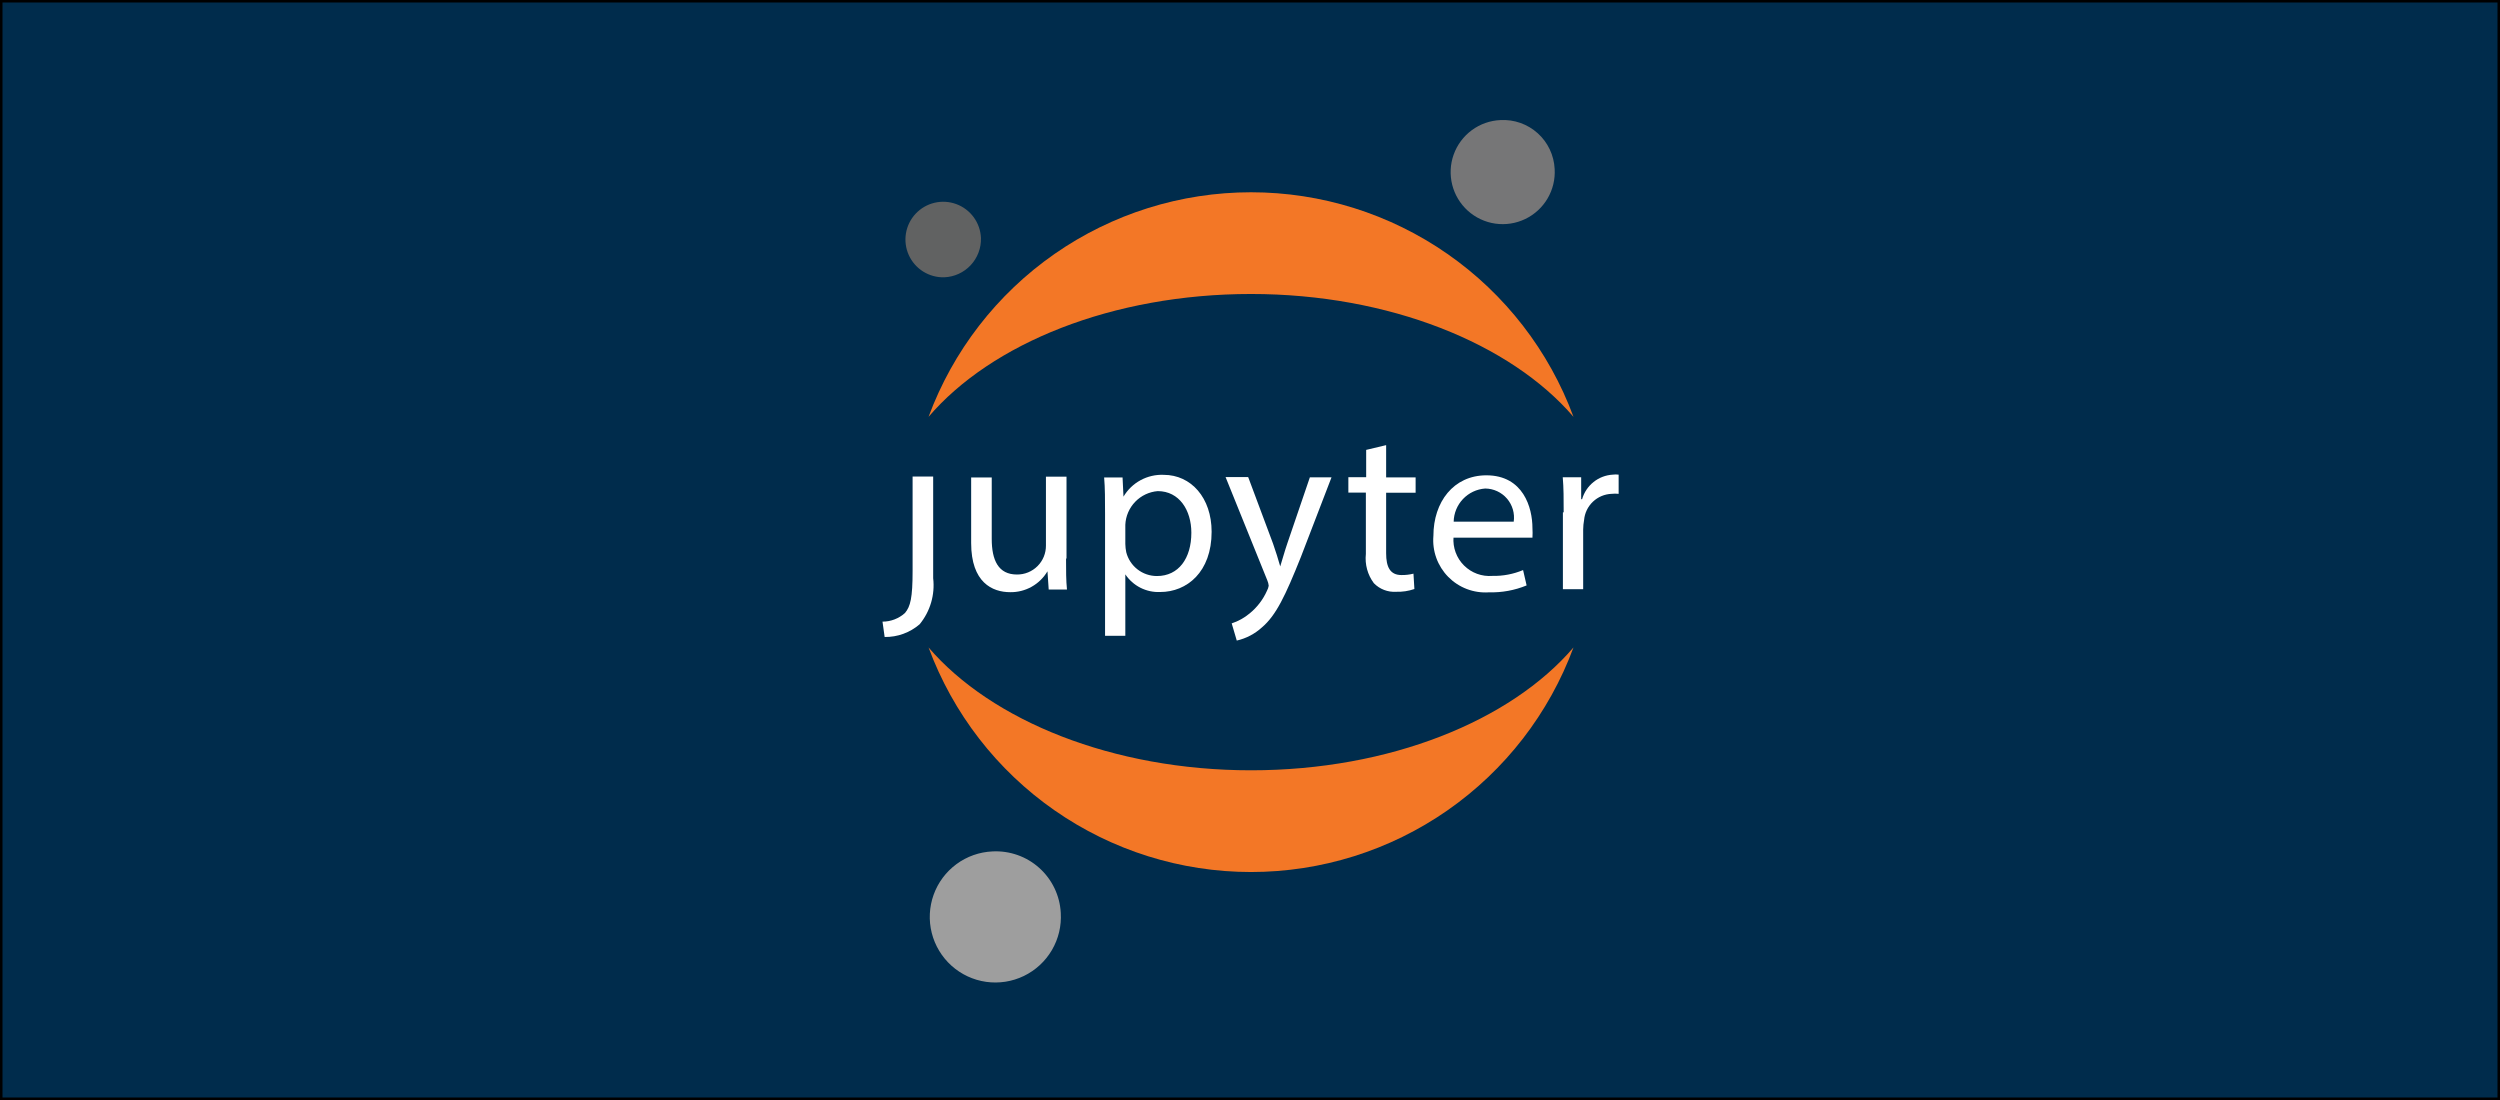 <svg width="1000" height="440" viewBox="0 0 1000 440" fill="none" xmlns="http://www.w3.org/2000/svg">
<rect x="0" y="0" width="1000" height="440" fill="#808080" stroke="none"/>
<rect x="0.5" y="0.5" width="999" height="439" fill="#002C4C"/>
<path d="M365.039 228.386C365.039 239.135 364.179 242.636 361.968 245.216C359.507 247.432 356.312 248.658 353 248.656L353.86 254.798C358.994 254.868 363.976 253.054 367.864 249.7C369.956 247.149 371.513 244.203 372.442 241.037C373.37 237.871 373.652 234.55 373.269 231.273V190.61H365.039V228.14V228.386Z" fill="white"/>
<path d="M426.421 223.541C426.421 228.148 426.421 232.263 426.79 235.826H419.48L418.989 228.516C417.46 231.103 415.274 233.238 412.652 234.705C410.031 236.173 407.067 236.92 404.063 236.87C396.938 236.87 388.462 233 388.462 217.214V190.986H396.693V215.556C396.693 224.094 399.334 229.806 406.766 229.806C408.295 229.823 409.812 229.534 411.228 228.956C412.644 228.379 413.93 227.524 415.011 226.443C416.093 225.361 416.947 224.075 417.525 222.659C418.102 221.243 418.391 219.726 418.375 218.197V190.679H426.605V223.295L426.421 223.541Z" fill="white"/>
<path d="M442.022 205.599C442.022 199.887 442.022 195.218 441.654 190.98H449.024L449.393 198.658C451.035 195.884 453.399 193.608 456.233 192.072C459.067 190.536 462.265 189.797 465.485 189.936C476.419 189.936 484.649 199.088 484.649 212.724C484.649 228.817 474.76 236.803 464.073 236.803C461.337 236.925 458.617 236.339 456.174 235.101C453.731 233.864 451.65 232.017 450.13 229.739V254.309H442.022V205.783V205.599ZM450.13 217.577C450.152 218.691 450.275 219.801 450.498 220.894C451.195 223.621 452.782 226.038 455.007 227.763C457.232 229.487 459.968 230.42 462.783 230.414C471.443 230.414 476.541 223.351 476.541 213.093C476.541 204.125 471.751 196.447 463.09 196.447C459.663 196.727 456.455 198.249 454.069 200.725C451.684 203.202 450.283 206.463 450.13 209.899V217.577Z" fill="white"/>
<path d="M499.314 190.938L509.203 217.412C510.247 220.361 511.353 223.923 512.09 226.565C512.95 223.862 513.871 220.422 514.977 217.228L523.944 190.938H532.605L520.32 222.879C514.178 238.235 510.431 246.159 504.78 250.95C501.934 253.55 498.464 255.369 494.707 256.232L492.68 249.353C495.307 248.49 497.746 247.135 499.867 245.36C502.863 242.918 505.241 239.804 506.807 236.27C507.143 235.658 507.371 234.993 507.483 234.304C507.413 233.563 507.227 232.837 506.93 232.154L490.223 190.815H499.191L499.314 190.938Z" fill="white"/>
<path d="M554.454 178.053V190.952H566.247V197.094H554.454V221.295C554.454 226.824 556.051 230.018 560.597 230.018C562.211 230.044 563.822 229.858 565.388 229.465L565.756 235.607C563.408 236.421 560.93 236.796 558.447 236.713C556.802 236.816 555.154 236.562 553.617 235.968C552.08 235.374 550.689 234.455 549.541 233.273C547.039 229.927 545.897 225.757 546.347 221.603V197.033H539.344V190.89H546.469V179.957L554.454 178.053Z" fill="white"/>
<path d="M581.408 214.819C581.242 216.902 581.529 218.997 582.251 220.958C582.973 222.919 584.112 224.7 585.59 226.178C587.068 227.655 588.848 228.795 590.809 229.517C592.771 230.239 594.865 230.526 596.948 230.36C601.161 230.454 605.347 229.658 609.233 228.025L610.645 234.168C605.878 236.132 600.751 237.074 595.597 236.932C592.592 237.138 589.578 236.691 586.762 235.623C583.946 234.554 581.395 232.889 579.283 230.742C577.171 228.595 575.548 226.016 574.526 223.183C573.504 220.35 573.107 217.329 573.362 214.328C573.362 200.814 581.408 190.127 594.553 190.127C609.294 190.127 612.979 203.026 612.979 211.257C613.058 212.525 613.058 213.797 612.979 215.065H581.224L581.408 214.819ZM605.486 208.677C605.723 207.035 605.605 205.361 605.141 203.768C604.676 202.175 603.875 200.7 602.793 199.443C601.71 198.186 600.371 197.175 598.864 196.479C597.358 195.783 595.72 195.418 594.061 195.409C590.686 195.653 587.525 197.149 585.195 199.604C582.866 202.058 581.537 205.294 581.47 208.677H605.486Z" fill="white"/>
<path d="M625.468 204.906C625.468 199.624 625.468 195.079 625.099 190.902H632.47V199.685H632.838C633.612 196.974 635.21 194.572 637.412 192.81C639.613 191.049 642.308 190.017 645.123 189.858C645.898 189.756 646.682 189.756 647.457 189.858V197.536C646.518 197.427 645.57 197.427 644.631 197.536C641.843 197.644 639.19 198.763 637.166 200.685C635.143 202.606 633.888 205.199 633.637 207.978C633.407 209.235 633.284 210.509 633.268 211.786V235.68H625.161V204.968L625.468 204.906Z" fill="white"/>
<path d="M621.861 67.564C622.113 71.691 621.131 75.799 619.041 79.365C616.95 82.932 613.845 85.795 610.121 87.591C606.397 89.386 602.223 90.033 598.131 89.448C594.038 88.863 590.213 87.073 587.141 84.305C584.069 81.538 581.891 77.92 580.883 73.91C579.876 69.901 580.084 65.682 581.483 61.791C582.881 57.901 585.406 54.514 588.735 52.064C592.065 49.613 596.049 48.209 600.179 48.031C602.887 47.882 605.597 48.27 608.155 49.172C610.713 50.075 613.066 51.474 615.081 53.289C617.096 55.104 618.733 57.3 619.896 59.75C621.06 62.2 621.727 64.855 621.861 67.564Z" fill="#767677"/>
<path d="M500.406 308.121C445.127 308.121 396.542 288.281 371.42 258.982C381.167 285.34 398.755 308.079 421.816 324.139C444.877 340.199 472.305 348.808 500.406 348.808C528.508 348.808 555.936 340.199 578.997 324.139C602.058 308.079 619.646 285.34 629.394 258.982C604.334 288.281 555.932 308.121 500.406 308.121Z" fill="#F37726"/>
<path d="M500.406 117.595C555.687 117.595 604.272 137.435 629.394 166.734C619.646 140.376 602.058 117.637 578.997 101.577C555.936 85.517 528.508 76.908 500.406 76.908C472.305 76.908 444.877 85.517 421.816 101.577C398.755 117.637 381.167 140.376 371.42 166.734C396.542 137.373 444.881 117.595 500.406 117.595Z" fill="#F37726"/>
<path d="M424.309 365.139C424.633 370.336 423.403 375.513 420.774 380.009C418.146 384.505 414.239 388.116 409.551 390.384C404.863 392.651 399.606 393.471 394.45 392.74C389.294 392.009 384.472 389.759 380.599 386.278C376.726 382.797 373.977 378.241 372.703 373.192C371.428 368.142 371.685 362.828 373.442 357.925C375.198 353.023 378.375 348.754 382.566 345.663C386.757 342.572 391.773 340.799 396.976 340.569C400.384 340.387 403.795 340.878 407.013 342.014C410.231 343.15 413.194 344.909 415.732 347.191C418.271 349.473 420.335 352.232 421.806 355.312C423.278 358.391 424.128 361.731 424.309 365.139Z" fill="#9E9E9E"/>
<path d="M377.703 110.918C374.725 111 371.788 110.2 369.263 108.617C366.738 107.035 364.737 104.742 363.512 102.025C362.287 99.309 361.893 96.291 362.378 93.351C362.864 90.41 364.208 87.68 366.241 85.501C368.275 83.323 370.907 81.795 373.807 81.109C376.706 80.423 379.744 80.609 382.538 81.645C385.332 82.681 387.758 84.52 389.509 86.93C391.261 89.341 392.261 92.216 392.383 95.193C392.5 99.219 391.023 103.129 388.275 106.073C385.527 109.017 381.728 110.758 377.703 110.918Z" fill="#616262"/>
<rect x="0.5" y="0.5" width="999" height="439" stroke="black"/>
</svg>
